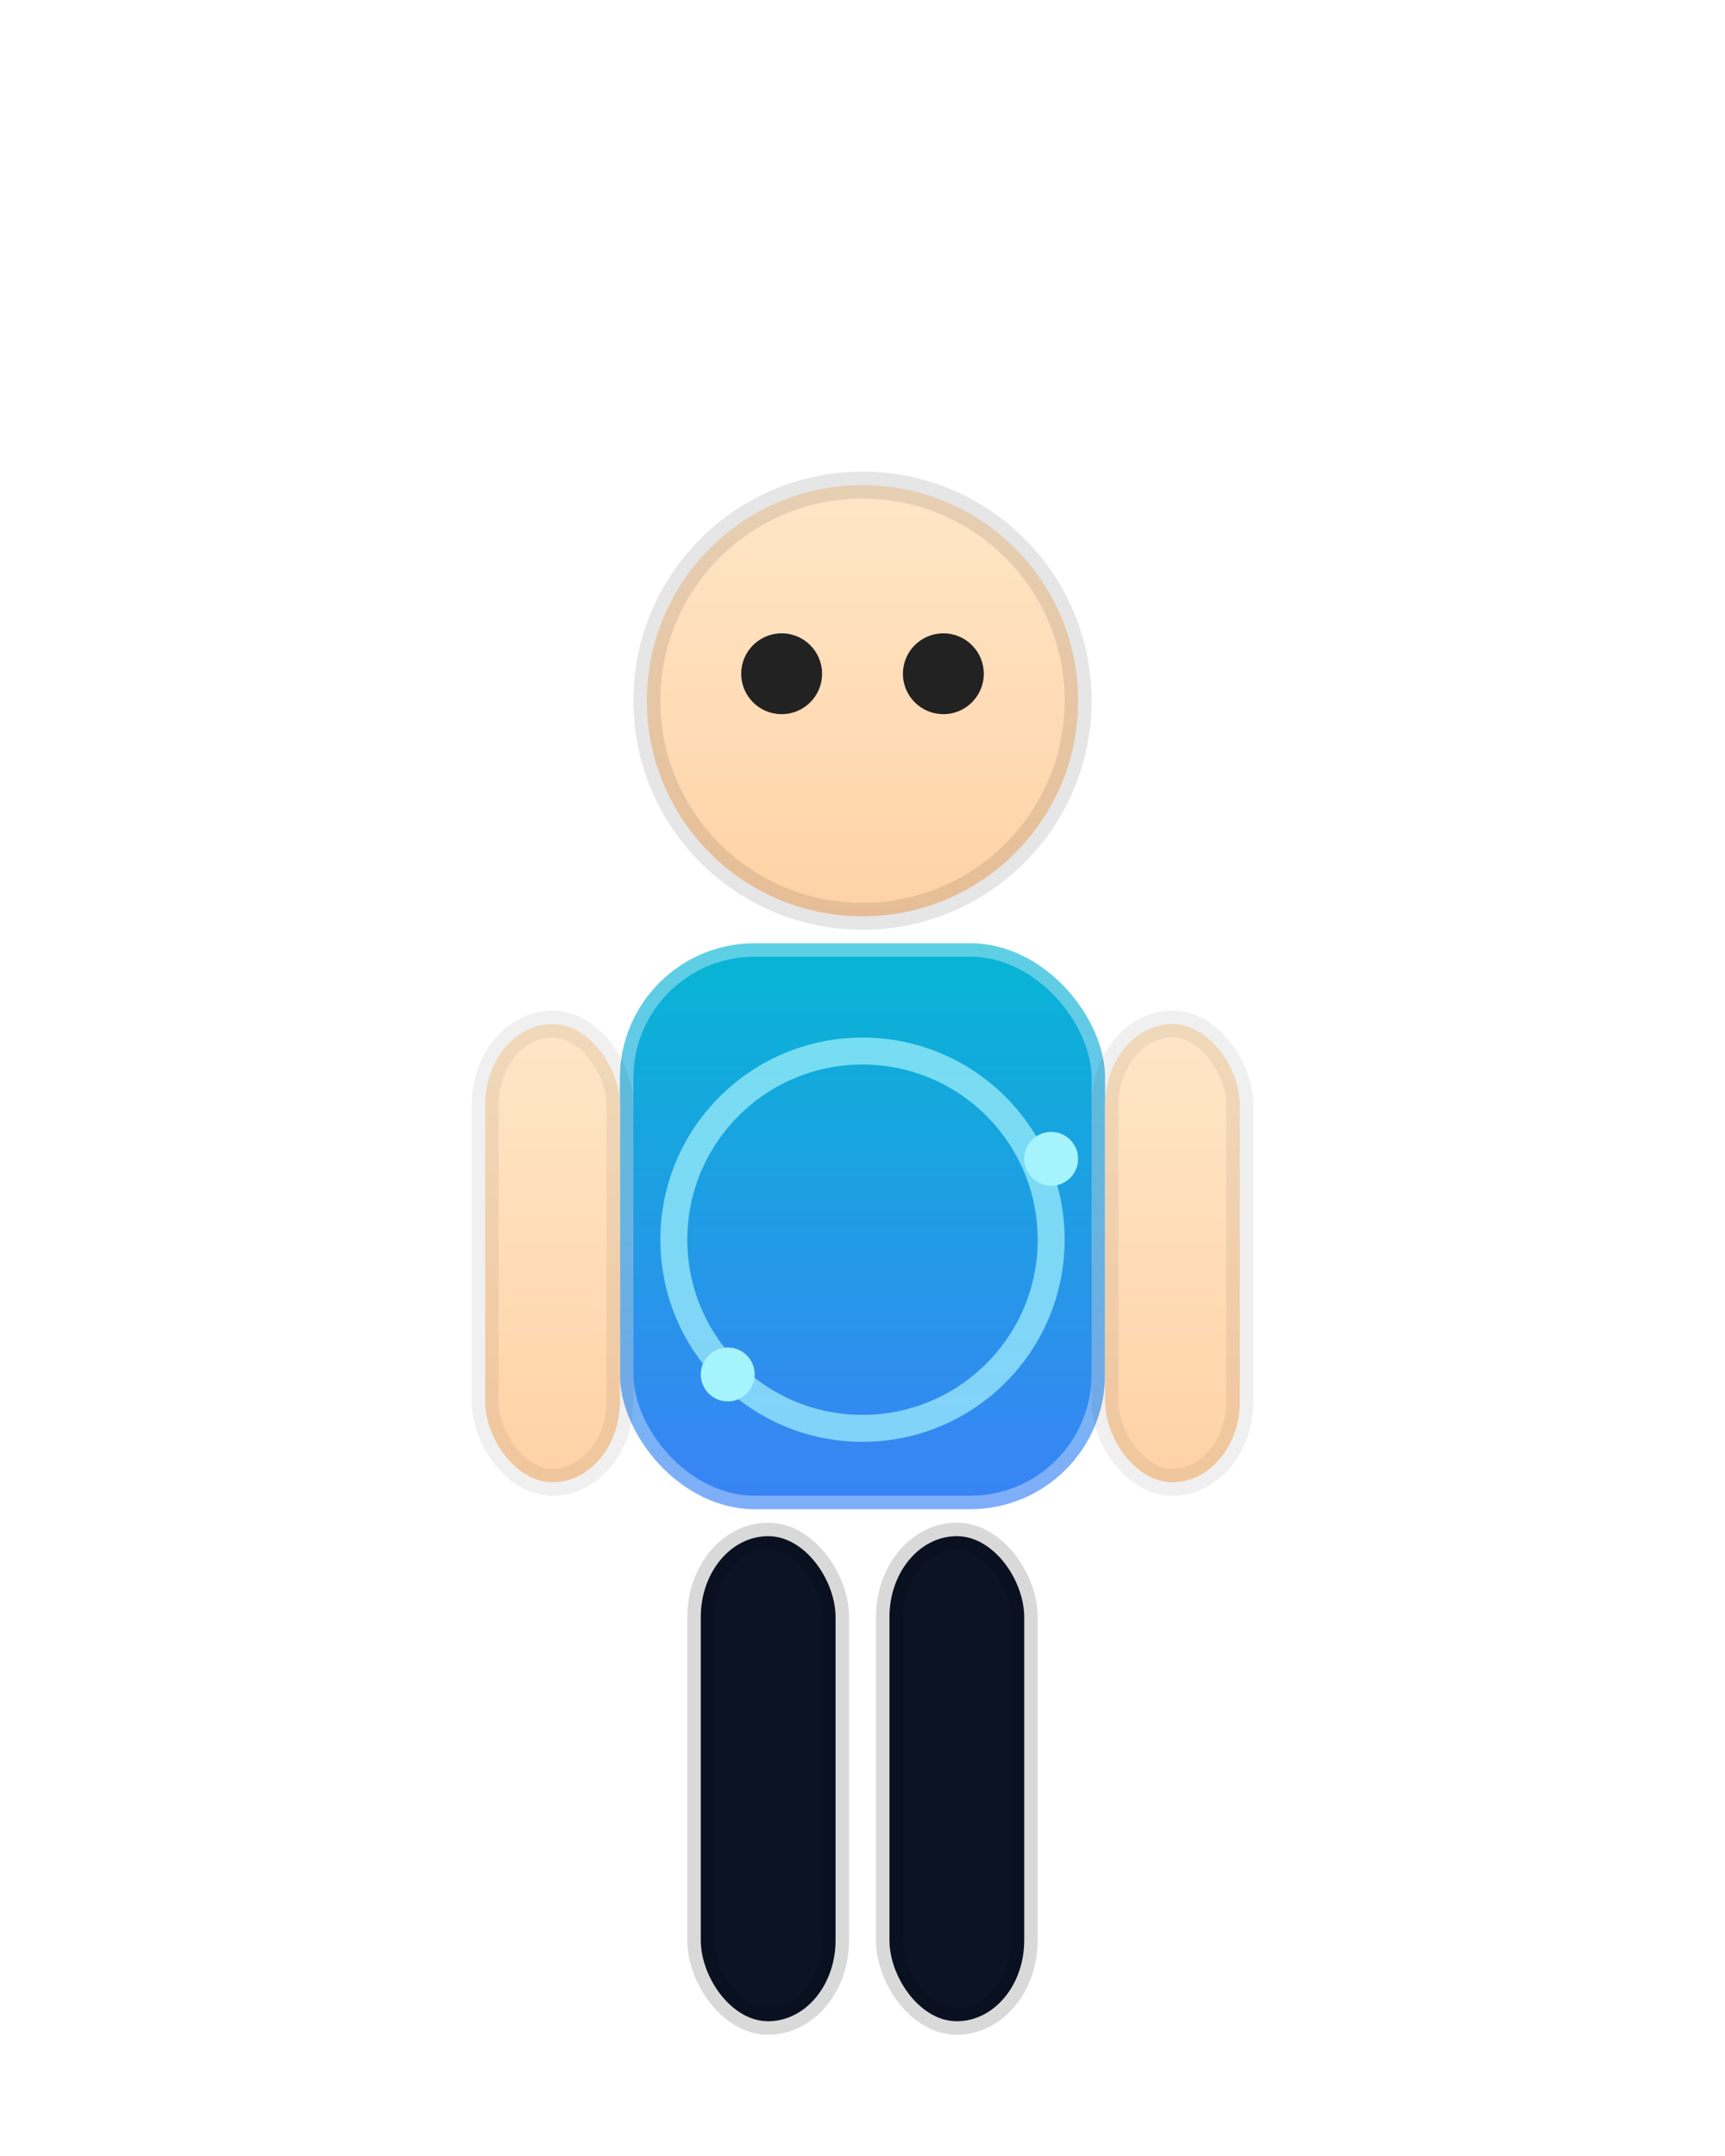 <svg xmlns="http://www.w3.org/2000/svg" viewBox="0 0 128 160">
  <defs>
    <linearGradient id="torsoC" x1="0" x2="0" y1="0" y2="1">
      <stop offset="0" stop-color="#06b6d4"/>
      <stop offset="1" stop-color="#3b82f6"/>
    </linearGradient>
    <linearGradient id="skin" x1="0" x2="0" y1="0" y2="1">
      <stop offset="0" stop-color="#ffe6c7"/>
      <stop offset="1" stop-color="#ffd2a6"/>
    </linearGradient>
    <filter id="drop" x="-20%" y="-20%" width="140%" height="140%">
      <feDropShadow dx="0" dy="6" stdDeviation="6" flood-color="rgba(0,0,0,.3)"/>
    </filter>
  </defs>
  <rect x="14" y="6" width="100" height="6" rx="3" fill="rgba(255,255,255,.7)"/>
  <rect x="30" y="12" width="2" height="46" fill="rgba(255,255,255,.65)"/>
  <rect x="64" y="12" width="2" height="46" fill="rgba(255,255,255,.65)"/>
  <rect x="98" y="12" width="2" height="46" fill="rgba(255,255,255,.65)"/>
  <g transform="translate(0,20)" filter="url(#drop)">
    <circle cx="64" cy="32" r="16" fill="url(#skin)" stroke="rgba(0,0,0,.1)" stroke-width="2"/>
    <circle cx="58" cy="30" r="3" fill="#222"/>
    <circle cx="70" cy="30" r="3" fill="#222"/>
    <rect x="46" y="50" width="36" height="42" rx="10" fill="url(#torsoC)" stroke="rgba(255,255,255,.35)" stroke-width="2"/>
    <!-- cyber ring -->
    <circle cx="64" cy="72" r="14" fill="none" stroke="#a5f3fc" stroke-width="2" opacity=".7"/>
    <circle cx="78" cy="66" r="2" fill="#a5f3fc"/>
    <circle cx="54" cy="82" r="2" fill="#a5f3fc"/>
    <rect x="36" y="56" width="10" height="34" rx="6" fill="url(#skin)" stroke="rgba(0,0,0,.06)" stroke-width="2"/>
    <rect x="82" y="56" width="10" height="34" rx="6" fill="url(#skin)" stroke="rgba(0,0,0,.06)" stroke-width="2"/>
    <rect x="52" y="94" width="10" height="36" rx="6" fill="#0b1324" stroke="rgba(0,0,0,.15)" stroke-width="2"/>
    <rect x="66" y="94" width="10" height="36" rx="6" fill="#0b1324" stroke="rgba(0,0,0,.15)" stroke-width="2"/>
  </g>
</svg>


